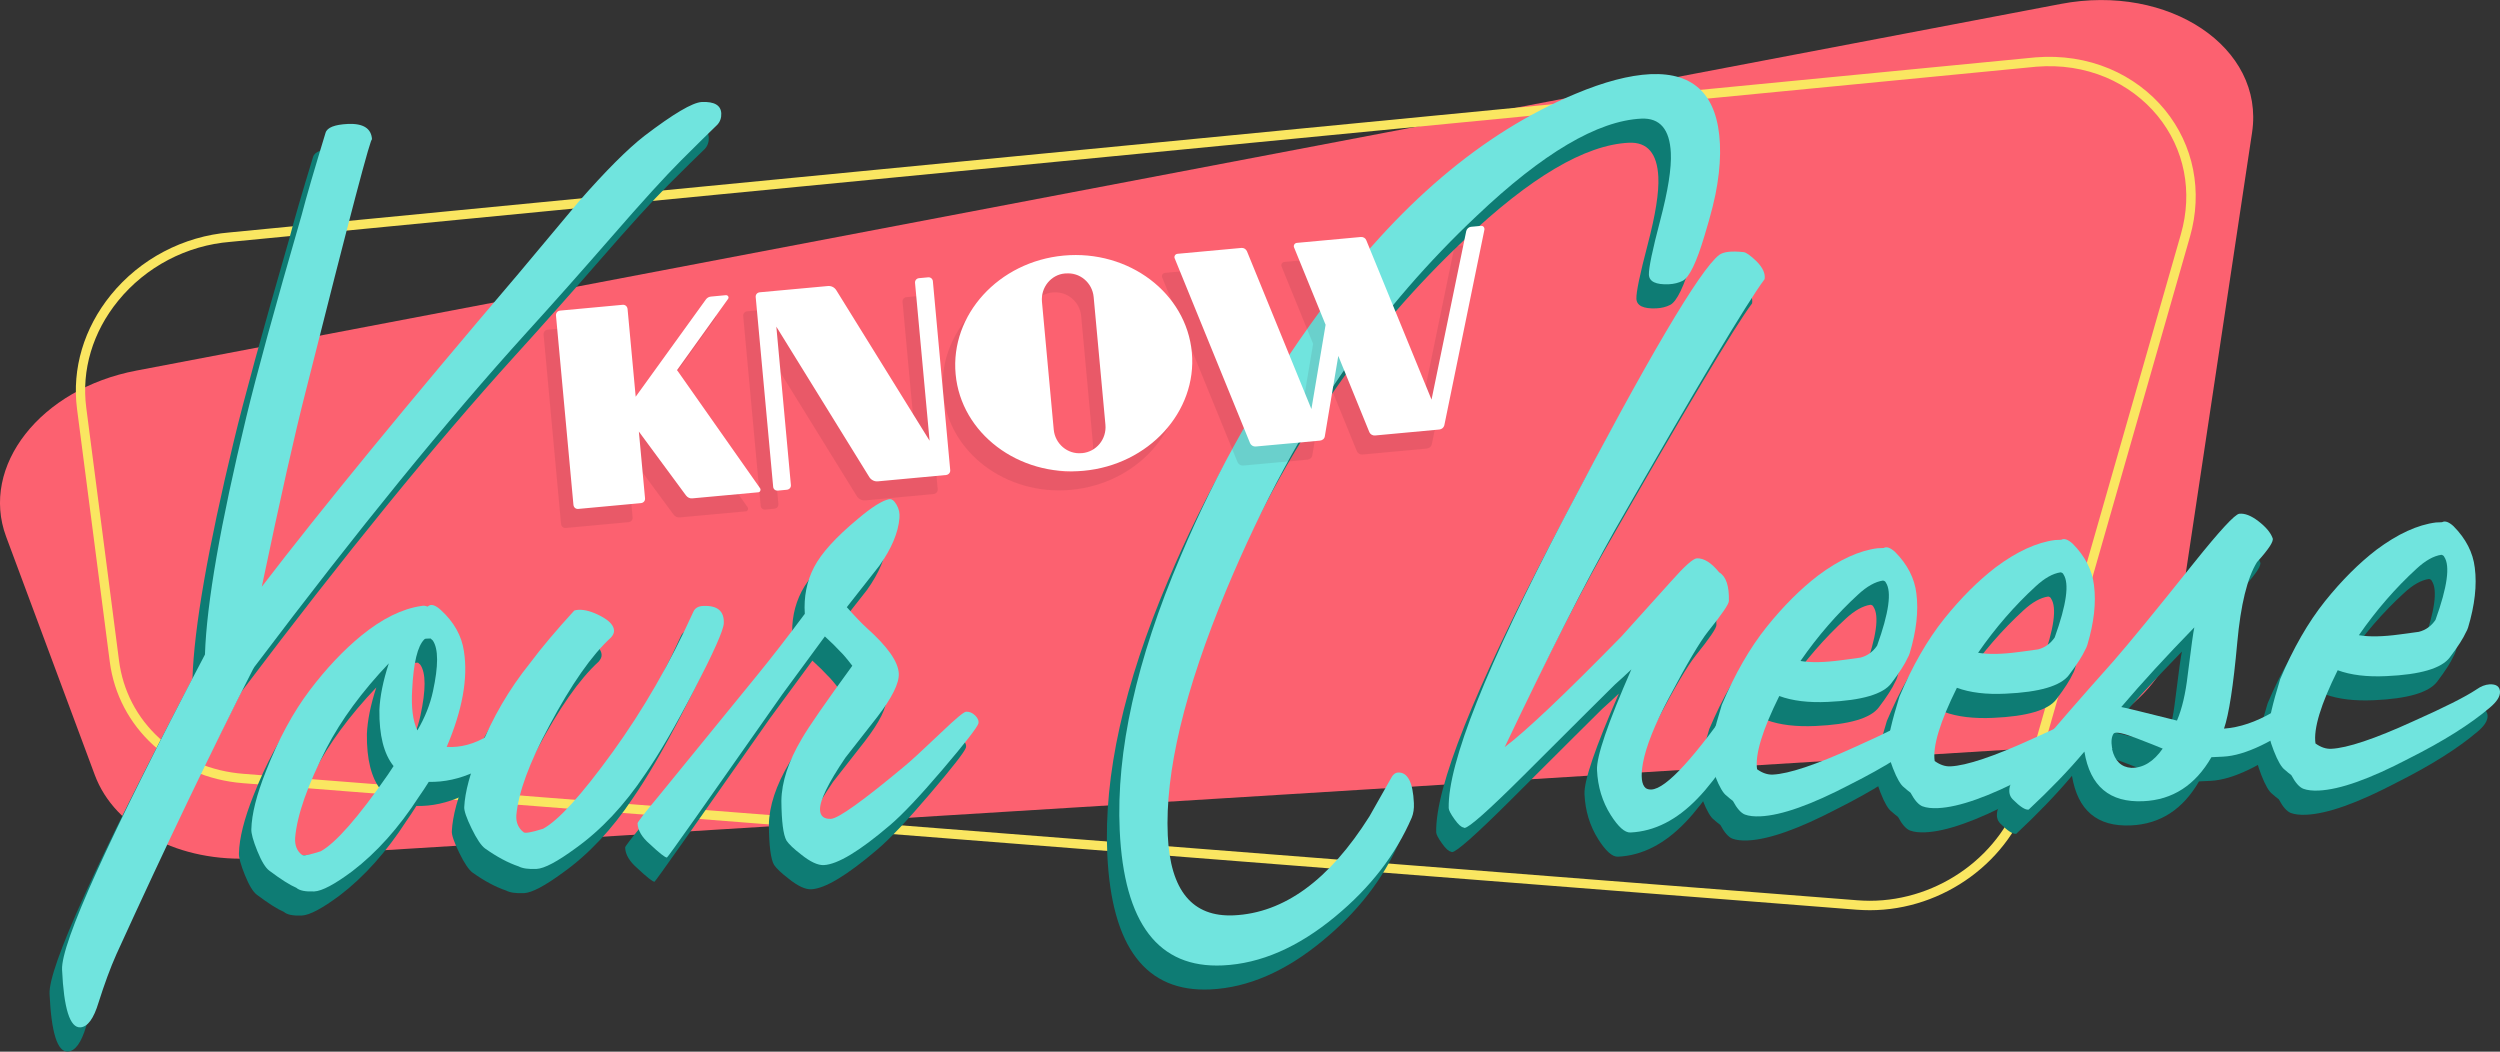 <svg width="397" height="167" viewBox="0 0 397 167" fill="none" xmlns="http://www.w3.org/2000/svg">
<rect x="0" y="0" width="397" height="167" fill="#333333" stroke="none"/>
<g clip-path="url(#clip0)">
<path d="M327.251 0.624L21.668 58.847C6.417 61.74 -3.202 74.022 0.978 85.237L15.058 123.078C18.23 131.608 28.59 137.022 40.343 136.295L320.018 118.984C333.209 118.168 344.266 109.906 345.792 99.744L357.635 21.006C359.635 7.552 344.429 -2.654 327.251 0.624Z" fill="#FC6170"/>
<path d="M296.942 144.541C296.26 144.541 295.593 144.512 294.912 144.467L38.565 124.367C27.464 123.492 18.778 115.556 17.43 105.068L12.227 64.898C11.412 58.535 13.324 52.111 17.608 46.831C22.247 41.12 29.123 37.5 36.49 36.907L323.25 9.108C327.4 8.782 331.357 9.39 335.003 10.918C338.441 12.371 341.48 14.626 343.792 17.459C348.372 23.067 349.824 30.41 347.764 37.604L322.553 125.658C319.396 136.709 308.606 144.541 296.942 144.541ZM323.383 10.591L36.608 38.405C29.642 38.954 23.136 42.38 18.749 47.78C14.717 52.734 12.924 58.757 13.695 64.72L18.897 104.876C19.519 109.697 21.743 113.969 25.329 117.247C28.931 120.54 33.54 122.483 38.668 122.884L295.015 142.969C295.653 143.014 296.29 143.043 296.927 143.043C307.939 143.043 318.122 135.671 321.116 125.243L346.326 37.189C348.253 30.469 346.904 23.63 342.621 18.394C340.457 15.754 337.626 13.647 334.41 12.283C331.001 10.858 327.281 10.28 323.383 10.591Z" fill="#FAE661"/>
<path d="M112.552 21.85C112.582 22.562 112.374 23.156 111.93 23.645C110.64 24.891 108.713 26.775 106.179 29.312C103.644 31.848 99.969 35.883 95.167 41.416C90.35 46.949 85.844 52.023 81.65 56.636C69.037 70.55 54.72 88.143 38.668 109.415C38.505 109.593 38.342 109.845 38.179 110.142C31.643 122.958 24.41 138.029 16.496 155.385C15.533 157.551 14.599 160.102 13.665 163.039C12.894 165.606 11.931 166.926 10.76 166.985C9.115 167.059 8.152 164.004 7.87 157.833C7.677 153.65 15.236 136.976 30.561 107.783C30.828 99.624 33.022 87.06 37.127 70.061C38.698 63.504 41.633 52.809 45.916 37.99C46.672 35.067 47.947 30.721 49.71 24.936C49.962 24.09 51.148 23.631 53.223 23.527C55.728 23.408 57.017 24.253 57.091 26.034C57.047 24.98 53.549 38.242 46.598 65.848C44.834 72.701 42.507 83.085 39.587 97.014C49.206 84.464 62.782 67.91 80.331 47.32C83.517 43.508 86.719 39.681 89.965 35.809C94.218 30.958 97.686 27.487 100.354 25.41C104.964 21.895 108.002 20.1 109.469 20.026C111.47 19.952 112.493 20.545 112.552 21.85Z" fill="#0E7C74"/>
<path d="M80.82 121.193C75.914 125.851 71.008 128.106 66.117 127.987C65.628 128.773 65.095 129.574 64.546 130.36C61.36 135.285 57.832 139.231 53.964 142.183C51.178 144.26 49.162 145.328 47.932 145.387C46.524 145.446 45.575 145.254 45.086 144.809C44.063 144.378 42.641 143.473 40.803 142.094C40.195 141.649 39.558 140.611 38.891 138.964C38.224 137.317 37.913 136.16 37.942 135.522C38.002 133.105 38.772 130.034 40.254 126.311C42.255 121.208 44.582 116.921 47.22 113.435C49.858 109.949 52.6 107.056 55.431 104.742C58.721 102.057 61.893 100.5 64.932 100.055C65.287 99.98 65.613 100.01 65.91 100.158C65.969 100.114 66.058 100.055 66.162 99.995C66.621 99.743 67.244 99.98 68.044 100.707C70.134 102.621 71.349 104.801 71.705 107.264C72.372 111.536 71.453 116.594 68.963 122.439C71.201 122.572 73.409 121.964 75.588 120.629C76.892 119.68 78.182 118.716 79.427 117.707C80.346 117.143 81.072 116.832 81.591 116.817C82.243 116.787 82.569 117.128 82.613 117.826C82.643 118.834 82.05 119.962 80.82 121.193ZM60.515 125.48C58.959 123.552 58.218 120.57 58.262 116.565C58.351 114.443 58.84 111.966 59.759 109.163C55.49 113.657 52.185 118.152 49.873 122.617C46.85 128.536 45.175 133.297 44.879 136.902C44.819 138.089 45.175 138.979 45.975 139.587C46.272 139.75 47.265 139.557 48.954 139.008C51.37 137.659 54.913 133.609 59.611 126.845L60.515 125.48ZM66.755 105.573L66.666 105.484C66.547 105.38 66.443 105.291 66.384 105.232C66.266 105.232 66.147 105.246 66.028 105.246C65.91 105.246 65.791 105.261 65.673 105.261C65.554 105.261 65.465 105.306 65.406 105.365C64.324 106.418 63.672 109.103 63.464 113.405C63.301 116.179 63.568 118.33 64.294 119.828C65.51 117.766 66.325 115.704 66.769 113.613C67.644 109.563 67.644 106.878 66.755 105.573Z" fill="#0E7C74"/>
<path d="M112.967 102.829C112.908 103.956 111.351 107.427 108.328 113.272C105.304 119.116 102.681 123.611 100.473 126.785C97.168 131.725 93.492 135.641 89.446 138.534C86.541 140.67 84.466 141.768 83.236 141.827C81.946 141.886 80.998 141.753 80.39 141.427C78.715 140.863 76.937 139.913 75.054 138.578C74.447 138.133 73.735 137.08 72.92 135.404C72.105 133.728 71.72 132.6 71.749 132.007C71.868 129.589 72.698 126.518 74.239 122.78C76.24 117.796 78.893 113.257 82.183 109.163C84.021 106.715 86.363 103.926 89.223 100.796C89.401 100.737 89.624 100.693 89.92 100.678C90.913 100.633 92.099 100.974 93.448 101.687C94.811 102.413 95.508 103.17 95.537 103.986C95.552 104.342 95.389 104.698 95.063 105.069C92.01 107.857 88.749 112.515 85.281 119.042C82.08 124.961 80.331 129.737 80.019 133.342C79.96 134.469 80.346 135.359 81.205 136.027C81.502 136.19 82.524 135.997 84.273 135.448C86.748 134.099 90.409 130.049 95.285 123.314C100.161 116.58 104.445 109.148 108.12 101.019C108.387 100.411 108.906 100.099 109.662 100.07C111.944 99.951 113.041 100.871 112.967 102.829Z" fill="#0E7C74"/>
<path d="M153.384 118.731C153.177 119.383 151.28 121.831 147.678 126.059C144.077 130.286 141.29 133.238 139.304 134.914C134.487 139.023 131.004 141.115 128.826 141.219C127.892 141.263 126.677 140.7 125.224 139.528C124.068 138.638 123.297 137.911 122.912 137.332C122.393 136.413 122.127 134.306 122.097 131.013C122.141 128.002 123.223 124.723 125.343 121.148C126.38 119.339 129.048 115.467 133.361 109.563C132.487 108.421 131.834 107.664 131.405 107.264C130.841 106.641 130.041 105.855 129.004 104.905C125.521 109.667 123.268 112.708 122.275 114.058C110.166 131.354 104.059 140.002 103.941 140.017C103.644 140.032 102.74 139.305 101.184 137.851C99.954 136.783 99.317 135.701 99.272 134.588C99.257 134.41 100.369 132.971 102.607 130.286C106.283 125.762 111.44 119.428 118.08 111.299C120.481 108.362 123.06 105.039 125.832 101.316C125.654 98.616 126.143 96.153 127.299 93.913C128.455 91.688 130.767 89.137 134.235 86.274C136.444 84.405 138.104 83.352 139.215 83.129C139.63 83.055 140.016 83.337 140.401 84.004C140.786 84.657 140.935 85.369 140.861 86.141C140.668 88.44 139.616 90.962 137.674 93.691C135.955 95.886 134.221 98.082 132.501 100.277C133.806 101.746 134.858 102.843 135.658 103.57C138.978 106.537 140.683 108.955 140.757 110.824C140.831 112.352 139.69 114.636 137.363 117.677C135.688 119.813 133.998 121.979 132.279 124.175C129.522 128.239 128.188 131.013 128.248 132.467C128.292 133.461 128.87 133.935 129.982 133.891C131.153 133.831 135.065 131.043 141.69 125.51C142.535 124.827 144.492 123.032 147.53 120.14C149.783 117.989 151.087 116.891 151.443 116.876C151.976 116.847 152.451 117.054 152.88 117.47C153.325 117.885 153.488 118.315 153.384 118.731Z" fill="#0E7C74"/>
<path d="M271.139 26.686C271.227 28.63 271.094 30.751 270.724 33.065C270.412 35.142 269.731 37.856 268.708 41.194C267.433 45.496 266.262 47.899 265.225 48.418C264.588 48.744 263.861 48.922 263.031 48.967C260.971 49.056 259.904 48.551 259.86 47.439C259.815 46.445 260.408 43.567 261.653 38.835C262.898 34.103 263.461 30.528 263.343 28.11C263.165 24.357 261.609 22.533 258.674 22.666C251.738 22.993 243.008 28.14 232.515 38.108C224.837 45.362 218.034 53.224 212.121 61.679C204.932 71.915 198.5 83.826 192.809 97.414C186.124 113.465 183.012 126.489 183.471 136.487C183.871 145.254 187.369 149.481 193.95 149.185C201.938 148.814 209.127 143.577 215.5 133.461C216.211 132.185 217.323 130.212 218.849 127.542C219.175 126.874 219.561 126.533 220.035 126.503C221.562 126.429 222.406 128.046 222.555 131.354C222.599 132.244 222.481 133.016 222.214 133.668C219.665 139.572 215.604 144.809 210.046 149.377C204.147 154.258 198.204 156.839 192.201 157.121C181.974 157.595 176.52 150.445 175.838 135.671C175.26 123.136 178.477 108.643 185.502 92.163C191.238 78.516 198.619 65.536 207.659 53.209C219.902 36.373 233.419 24.877 248.225 18.706C252.79 16.792 256.747 15.754 260.097 15.591C267.107 15.309 270.783 18.987 271.139 26.686Z" fill="#0E7C74"/>
<path d="M278.238 48.166C275.407 51.948 267.478 65.24 254.45 88.024C249.826 96.242 243.986 107.739 236.961 122.483C240.37 119.902 246.55 114.058 255.502 104.905C256.91 103.363 259.534 100.44 263.402 96.138C265.521 93.735 266.885 92.534 267.478 92.504C268.589 92.46 269.775 93.201 271.02 94.729C272.117 95.382 272.621 96.895 272.562 99.269C272.576 99.743 271.48 101.36 269.256 104.119C267.982 105.721 265.892 109.237 263.031 114.666C260.749 118.968 259.385 122.424 258.911 125.035C258.541 127.112 258.689 128.447 259.356 128.996C259.593 129.159 259.904 129.233 260.245 129.218C262.602 129.114 267.196 124.086 274.044 114.147C275.2 112.441 276.222 111.566 277.097 111.521C278.149 111.477 278.712 112.129 278.772 113.479C278.786 113.717 278.727 113.924 278.623 114.102C274.385 121.905 270.724 127.394 267.626 130.598C264.306 134.054 260.749 135.864 256.925 136.042C256.036 136.086 254.998 135.152 253.798 133.268C252.464 131.146 251.738 128.773 251.619 126.118C251.515 123.997 253.338 118.671 257.073 110.142C256.169 111.002 255.295 111.818 254.45 112.56C253.427 113.553 248.566 118.404 239.836 127.112C234.367 132.556 231.284 135.285 230.588 135.315C230.529 135.315 230.469 135.285 230.41 135.241C230.054 135.196 229.58 134.766 228.987 133.935C228.394 133.105 228.083 132.526 228.068 132.17C227.92 125.05 234.041 109.667 246.432 86.007C259.741 60.596 267.937 46.712 271.02 44.324C271.702 43.819 272.991 43.671 274.888 43.879C275.303 43.923 276 44.413 276.993 45.377C277.942 46.356 278.371 47.276 278.238 48.166Z" fill="#0E7C74"/>
<path d="M304.694 120.318C301.626 122.929 297.342 125.628 291.814 128.402C285.663 131.621 280.906 133.312 277.556 133.461C276.563 133.505 275.748 133.416 275.111 133.179C274.488 132.942 273.851 132.23 273.199 131.013C272.888 130.791 272.561 130.509 272.191 130.182C271.643 129.797 271.05 128.773 270.412 127.142C269.775 125.495 269.508 124.353 269.597 123.7C269.597 122.41 270.205 119.754 271.435 115.764C273.51 110.854 275.881 106.73 278.549 103.392C281.217 100.07 283.959 97.34 286.745 95.204C290.11 92.697 293.252 91.258 296.172 90.888C296.468 90.873 296.735 90.858 296.972 90.858C297.031 90.858 297.09 90.858 297.15 90.843C297.609 90.591 298.202 90.799 298.943 91.466C300.914 93.454 302.056 95.664 302.337 98.082C302.693 100.856 302.337 104.015 301.27 107.576C301.166 107.872 301.063 108.124 300.944 108.302C300.514 109.267 299.654 110.617 298.35 112.337C297.046 114.058 293.696 115.052 288.287 115.289C285.234 115.423 282.655 115.126 280.565 114.355C277.867 119.784 276.697 123.67 277.037 125.984C277.882 126.593 278.727 126.875 279.557 126.83C282.077 126.711 286.404 125.272 292.511 122.484C297.476 120.273 300.84 118.582 302.619 117.396C303.301 116.906 303.997 116.639 304.708 116.595C305.761 116.55 306.309 116.936 306.354 117.752C306.383 118.538 305.835 119.383 304.694 120.318ZM297.505 96.361C297.431 96.183 297.283 96.079 297.046 96.035C295.816 96.213 294.497 96.954 293.089 98.26C289.754 101.316 286.701 104.831 283.944 108.807C285.604 109.089 287.753 109.044 290.391 108.688C292.377 108.421 293.4 108.288 293.459 108.273C294.571 107.991 295.445 107.353 296.112 106.374C297.98 101.138 298.454 97.785 297.505 96.361Z" fill="#0E7C74"/>
<path d="M332.898 119.027C329.83 121.638 325.547 124.338 320.019 127.112C313.868 130.331 309.11 132.022 305.761 132.17C304.768 132.214 303.953 132.125 303.315 131.888C302.693 131.651 302.055 130.939 301.403 129.722C301.092 129.5 300.766 129.218 300.396 128.892C299.847 128.506 299.254 127.482 298.617 125.851C297.98 124.204 297.713 123.062 297.802 122.409C297.802 121.119 298.409 118.463 299.64 114.473C301.715 109.563 304.086 105.439 306.754 102.102C309.422 98.779 312.163 96.049 314.95 93.913C318.314 91.406 321.456 89.968 324.376 89.597C324.673 89.582 324.939 89.567 325.176 89.567C325.236 89.567 325.295 89.567 325.354 89.552C325.814 89.3 326.407 89.508 327.148 90.175C329.119 92.163 330.26 94.373 330.542 96.791C330.897 99.565 330.542 102.725 329.475 106.285C329.371 106.582 329.267 106.834 329.149 107.012C328.719 107.976 327.859 109.326 326.555 111.047C325.251 112.767 321.901 113.761 316.491 113.998C313.438 114.132 310.859 113.835 308.769 113.064C306.072 118.493 304.901 122.38 305.242 124.694C306.087 125.302 306.932 125.584 307.762 125.539C310.281 125.421 314.609 123.982 320.715 121.193C325.68 118.983 329.045 117.292 330.823 116.105C331.505 115.615 332.202 115.348 332.913 115.304C333.965 115.259 334.514 115.645 334.558 116.461C334.588 117.247 334.04 118.093 332.898 119.027ZM325.71 95.056C325.636 94.878 325.488 94.774 325.251 94.729C324.02 94.907 322.701 95.649 321.293 96.954C317.959 100.01 314.905 103.526 312.149 107.501C313.809 107.783 315.958 107.739 318.596 107.383C320.582 107.116 321.605 106.982 321.664 106.967C322.775 106.685 323.65 106.047 324.317 105.068C326.184 99.832 326.659 96.495 325.71 95.056Z" fill="#0E7C74"/>
<path d="M366.587 114.043C367.106 115.022 366.513 116.149 364.794 117.41C359.102 121.638 354.523 123.833 351.054 123.997C350.402 124.026 349.795 124.056 349.202 124.086C346.638 128.536 343.036 130.865 338.397 131.072C333.047 131.324 329.934 128.699 329.03 123.196C326.511 126.192 323.561 129.248 320.182 132.407C319.663 132.496 318.804 131.948 317.633 130.761C317.144 130.256 316.995 129.589 317.188 128.743C317.425 127.497 322.924 120.852 333.669 108.807C336.129 105.988 340.368 100.811 346.386 93.275C350.506 88.128 352.922 85.517 353.618 85.428C354.493 85.325 355.516 85.725 356.672 86.615C357.828 87.505 358.584 88.395 358.91 89.27C359.162 89.73 358.346 91.021 356.434 93.112C354.893 95.605 353.856 99.862 353.307 105.87C352.685 112.767 351.973 117.321 351.203 119.546C353.663 119.368 356.242 118.508 358.939 116.936C360.421 115.971 361.918 114.992 363.4 114.013C365.016 113.168 366.068 113.183 366.587 114.043ZM341.45 122.721C340.605 122.365 339.257 121.831 337.404 121.119C335.181 120.244 333.936 119.991 333.654 120.347C333.328 120.822 333.239 121.564 333.402 122.587C333.447 122.647 333.462 122.721 333.417 122.839C333.862 124.694 334.87 125.673 336.47 125.777C338.353 125.791 340.013 124.783 341.45 122.721ZM346.489 103.466C342.043 108.035 338.175 112.248 334.884 116.12C335.24 116.164 338.19 116.876 343.733 118.271C344.533 116.402 345.096 113.998 345.437 111.032C345.986 106.582 346.341 104.06 346.489 103.466Z" fill="#0E7C74"/>
<path d="M393.369 116.239C390.301 118.849 386.018 121.549 380.489 124.323C374.338 127.542 369.581 129.233 366.231 129.381C365.238 129.426 364.423 129.337 363.786 129.1C363.163 128.862 362.526 128.15 361.874 126.934C361.563 126.711 361.236 126.429 360.866 126.103C360.318 125.717 359.725 124.694 359.087 123.047C358.45 121.401 358.183 120.259 358.272 119.606C358.272 118.315 358.88 115.66 360.11 111.67C362.185 106.76 364.556 102.636 367.224 99.298C369.892 95.975 372.634 93.246 375.42 91.11C378.785 88.603 381.927 87.164 384.847 86.793C385.143 86.778 385.41 86.764 385.647 86.764C385.706 86.764 385.766 86.764 385.825 86.749C386.284 86.497 386.877 86.704 387.618 87.372C389.589 89.359 390.731 91.57 391.012 93.988C391.368 96.762 391.012 99.921 389.945 103.481C389.841 103.778 389.738 104.03 389.619 104.208C389.189 105.172 388.33 106.522 387.025 108.243C385.721 109.964 382.372 110.958 376.962 111.195C373.909 111.329 371.33 111.032 369.24 110.26C366.542 115.69 365.372 119.576 365.712 121.89C366.557 122.498 367.402 122.78 368.232 122.736C370.752 122.617 375.079 121.178 381.186 118.389C386.151 116.179 389.515 114.488 391.294 113.301C391.976 112.812 392.672 112.545 393.384 112.5C394.436 112.456 394.984 112.842 395.029 113.657C395.058 114.458 394.51 115.304 393.369 116.239ZM386.181 92.267C386.106 92.089 385.958 91.985 385.721 91.941C384.491 92.119 383.172 92.86 381.764 94.166C378.429 97.222 375.376 100.737 372.619 104.713C374.279 104.994 376.428 104.95 379.066 104.594C381.052 104.327 382.075 104.193 382.134 104.179C383.246 103.897 384.12 103.259 384.787 102.28C386.655 97.043 387.114 93.706 386.181 92.267Z" fill="#0E7C74"/>
<path d="M114.538 18.008C114.568 18.721 114.36 19.314 113.916 19.803C112.626 21.049 110.699 22.933 108.165 25.47C105.631 28.006 101.955 32.041 97.153 37.574C92.336 43.107 87.83 48.181 83.636 52.794C71.023 66.708 56.706 84.301 40.654 105.573C40.492 105.751 40.328 106.003 40.165 106.3C33.629 119.116 26.397 134.188 18.482 151.543C17.519 153.709 16.585 156.26 15.651 159.197C14.88 161.764 13.917 163.084 12.746 163.143C11.101 163.217 10.138 160.162 9.856 153.991C9.663 149.808 17.222 133.134 32.547 103.941C32.814 95.783 35.008 83.218 39.113 66.219C40.684 59.662 43.619 48.967 47.902 34.148C48.658 31.225 49.933 26.879 51.696 21.094C51.948 20.248 53.134 19.788 55.209 19.685C57.714 19.566 59.003 20.412 59.077 22.192C59.033 21.138 55.535 34.4 48.584 62.006C46.82 68.859 44.493 79.243 41.573 93.172C51.178 80.637 64.769 64.068 82.302 43.493C85.489 39.681 88.69 35.854 91.936 31.982C96.189 27.131 99.658 23.66 102.325 21.583C106.935 18.068 109.973 16.273 111.44 16.199C113.441 16.11 114.479 16.718 114.538 18.008Z" fill="#70E4DE"/>
<path d="M82.791 117.366C77.885 122.024 72.98 124.278 68.088 124.16C67.599 124.946 67.066 125.747 66.517 126.533C63.331 131.458 59.803 135.404 55.935 138.356C53.149 140.433 51.133 141.501 49.903 141.56C48.495 141.619 47.546 141.426 47.057 140.981C46.035 140.551 44.612 139.646 42.774 138.267C42.166 137.822 41.529 136.783 40.862 135.137C40.195 133.49 39.884 132.333 39.913 131.695C39.973 129.277 40.743 126.207 42.225 122.484C44.226 117.381 46.553 113.094 49.191 109.608C51.83 106.122 54.572 103.229 57.402 100.915C60.693 98.23 63.864 96.673 66.903 96.228C67.258 96.153 67.585 96.183 67.881 96.331C67.94 96.287 68.029 96.228 68.133 96.168C68.592 95.916 69.215 96.153 70.015 96.88C72.105 98.794 73.32 100.974 73.676 103.437C74.343 107.709 73.424 112.767 70.934 118.612C73.172 118.745 75.38 118.137 77.559 116.802C78.864 115.853 80.153 114.889 81.398 113.88C82.317 113.316 83.043 113.005 83.562 112.99C84.214 112.96 84.54 113.301 84.584 113.999C84.629 115.007 84.036 116.12 82.791 117.366ZM62.501 121.653C60.945 119.724 60.204 116.743 60.248 112.738C60.337 110.616 60.826 108.139 61.745 105.336C57.477 109.83 54.171 114.325 51.859 118.79C48.836 124.709 47.161 129.47 46.865 133.075C46.805 134.262 47.161 135.152 47.961 135.76C48.258 135.923 49.251 135.73 50.94 135.181C53.356 133.832 56.898 129.782 61.597 123.018L62.501 121.653ZM68.741 101.731L68.652 101.642C68.533 101.538 68.429 101.449 68.37 101.39C68.251 101.39 68.133 101.405 68.014 101.405C67.896 101.405 67.777 101.419 67.659 101.419C67.54 101.419 67.451 101.464 67.392 101.523C66.31 102.576 65.658 105.261 65.45 109.563C65.287 112.337 65.554 114.488 66.28 115.986C67.496 113.924 68.311 111.848 68.755 109.771C69.63 105.736 69.63 103.051 68.741 101.731Z" fill="#70E4DE"/>
<path d="M114.938 98.987C114.879 100.114 113.323 103.585 110.299 109.43C107.276 115.274 104.652 119.769 102.444 122.943C99.139 127.883 95.463 131.799 91.417 134.692C88.512 136.828 86.437 137.926 85.207 137.985C83.918 138.044 82.969 137.911 82.361 137.584C80.686 137.021 78.908 136.071 77.026 134.736C76.418 134.291 75.707 133.238 74.891 131.562C74.076 129.886 73.691 128.758 73.721 128.165C73.839 125.747 74.669 122.676 76.21 118.938C78.211 113.954 80.864 109.415 84.155 105.321C85.978 102.873 88.334 100.084 91.195 96.954C91.373 96.895 91.595 96.851 91.891 96.836C92.884 96.791 94.07 97.132 95.419 97.844C96.782 98.571 97.479 99.328 97.509 100.144C97.523 100.5 97.36 100.856 97.034 101.227C93.981 104.015 90.721 108.673 87.252 115.2C84.051 121.119 82.302 125.895 81.991 129.5C81.931 130.627 82.317 131.517 83.177 132.185C83.473 132.348 84.496 132.155 86.245 131.606C88.72 130.256 92.38 126.207 97.257 119.472C102.133 112.738 106.416 105.306 110.092 97.177C110.359 96.569 110.877 96.257 111.633 96.228C113.93 96.109 115.027 97.043 114.938 98.987Z" fill="#70E4DE"/>
<path d="M155.37 114.889C155.163 115.541 153.266 117.989 149.664 122.217C146.063 126.444 143.276 129.396 141.29 131.072C136.473 135.181 132.99 137.273 130.812 137.377C129.878 137.421 128.663 136.858 127.21 135.686C126.054 134.796 125.283 134.069 124.898 133.49C124.379 132.571 124.113 130.464 124.083 127.171C124.127 124.16 125.209 120.881 127.329 117.307C128.366 115.497 131.034 111.64 135.347 105.721C134.473 104.579 133.82 103.823 133.391 103.422C132.827 102.799 132.027 102.013 130.99 101.063C127.507 105.825 125.254 108.881 124.261 110.216C112.137 127.527 106.031 136.175 105.912 136.175C105.616 136.19 104.712 135.463 103.155 134.009C101.925 132.941 101.288 131.859 101.243 130.746C101.229 130.568 102.34 129.129 104.578 126.444C108.254 121.92 113.412 115.586 120.052 107.457C122.453 104.52 125.031 101.197 127.803 97.474C127.625 94.774 128.114 92.311 129.27 90.072C130.426 87.846 132.738 85.295 136.207 82.417C138.415 80.548 140.075 79.495 141.187 79.272C141.602 79.198 141.987 79.48 142.372 80.148C142.758 80.8 142.906 81.527 142.832 82.284C142.639 84.583 141.587 87.105 139.645 89.834C137.926 92.03 136.192 94.225 134.473 96.42C135.777 97.889 136.829 98.987 137.629 99.713C140.949 102.68 142.654 105.098 142.728 106.967C142.802 108.495 141.661 110.78 139.334 113.821C137.659 115.957 135.969 118.122 134.25 120.318C131.493 124.382 130.16 127.156 130.219 128.61C130.263 129.604 130.841 130.078 131.953 130.034C133.124 129.975 137.037 127.186 143.662 121.653C144.506 120.97 146.463 119.176 149.501 116.283C151.754 114.132 153.058 113.034 153.414 113.02C153.948 112.99 154.422 113.198 154.852 113.613C155.296 114.058 155.459 114.473 155.37 114.889Z" fill="#70E4DE"/>
<path d="M273.125 22.859C273.214 24.802 273.08 26.924 272.71 29.238C272.398 31.314 271.717 34.029 270.694 37.367C269.419 41.669 268.249 44.072 267.211 44.591C266.574 44.917 265.847 45.095 265.017 45.14C262.957 45.229 261.89 44.724 261.846 43.612C261.801 42.618 262.394 39.74 263.639 35.008C264.884 30.276 265.447 26.701 265.329 24.283C265.151 20.53 263.595 18.706 260.66 18.839C253.724 19.166 244.994 24.313 234.501 34.281C226.808 41.535 220.006 49.397 214.092 57.852C206.904 68.088 200.471 79.999 194.78 93.587C188.096 109.637 184.983 122.662 185.443 132.66C185.843 141.426 189.341 145.654 195.921 145.357C203.91 144.987 211.098 139.75 217.471 129.634C218.183 128.358 219.294 126.385 220.821 123.715C221.147 123.047 221.532 122.706 222.006 122.676C223.533 122.602 224.378 124.219 224.526 127.527C224.571 128.417 224.452 129.188 224.185 129.841C221.636 135.745 217.575 140.981 212.017 145.565C206.118 150.445 200.175 153.027 194.172 153.308C183.946 153.783 178.491 146.633 177.81 131.859C177.232 119.324 180.448 104.831 187.473 88.351C193.209 74.704 200.59 61.724 209.631 49.397C221.873 32.56 235.39 21.064 250.196 14.893C254.761 12.98 258.718 11.941 262.068 11.778C269.093 11.467 272.769 15.16 273.125 22.859Z" fill="#70E4DE"/>
<path d="M280.224 44.324C277.393 48.106 269.464 61.398 256.436 84.182C251.812 92.4 245.972 103.897 238.947 118.642C242.356 116.06 248.536 110.216 257.488 101.063C258.896 99.521 261.52 96.598 265.388 92.297C267.522 89.894 268.871 88.692 269.464 88.662C270.576 88.618 271.761 89.359 273.006 90.887C274.103 91.54 274.607 93.053 274.548 95.427C274.562 95.901 273.466 97.518 271.242 100.277C269.968 101.879 267.878 105.395 265.018 110.824C262.735 115.126 261.372 118.582 260.897 121.193C260.527 123.27 260.675 124.605 261.342 125.154C261.579 125.317 261.89 125.391 262.231 125.376C264.588 125.272 269.182 120.244 276.03 110.305C277.186 108.599 278.208 107.724 279.083 107.679C280.135 107.635 280.698 108.288 280.758 109.637C280.772 109.875 280.713 110.082 280.609 110.26C276.371 118.063 272.71 123.552 269.612 126.756C266.292 130.212 262.735 132.022 258.911 132.2C258.022 132.244 256.984 131.31 255.784 129.426C254.45 127.305 253.724 124.931 253.605 122.276C253.501 120.155 255.325 114.829 259.059 106.3C258.155 107.16 257.281 107.976 256.436 108.718C255.413 109.712 250.552 114.562 241.822 123.27C236.353 128.714 233.271 131.443 232.574 131.473C232.515 131.473 232.455 131.443 232.396 131.399C232.04 131.354 231.566 130.924 230.973 130.093C230.38 129.263 230.069 128.684 230.054 128.328C229.906 121.208 236.027 105.825 248.418 82.165C261.727 56.769 269.923 42.87 273.006 40.482C273.688 39.977 274.977 39.829 276.875 40.037C277.289 40.081 277.986 40.571 278.979 41.535C279.928 42.514 280.357 43.434 280.224 44.324Z" fill="#70E4DE"/>
<path d="M306.68 116.491C303.612 119.101 299.329 121.801 293.8 124.575C287.649 127.794 282.892 129.485 279.542 129.633C278.549 129.678 277.734 129.589 277.097 129.352C276.474 129.114 275.837 128.402 275.185 127.186C274.874 126.963 274.548 126.682 274.177 126.355C273.629 125.969 273.036 124.946 272.398 123.314C271.761 121.668 271.494 120.525 271.583 119.873C271.583 118.582 272.191 115.927 273.421 111.937C275.496 107.027 277.867 102.903 280.535 99.565C283.203 96.242 285.945 93.513 288.731 91.377C292.096 88.87 295.238 87.431 298.158 87.06C298.454 87.045 298.721 87.031 298.958 87.031C299.017 87.031 299.077 87.031 299.136 87.016C299.595 86.763 300.188 86.971 300.929 87.639C302.9 89.626 304.042 91.837 304.323 94.255C304.679 97.029 304.323 100.188 303.256 103.748C303.152 104.045 303.049 104.297 302.93 104.475C302.5 105.439 301.641 106.789 300.336 108.51C299.032 110.231 295.682 111.225 290.273 111.462C287.22 111.61 284.641 111.299 282.551 110.527C279.854 115.957 278.683 119.843 279.024 122.157C279.868 122.765 280.713 123.047 281.543 123.003C284.063 122.884 288.39 121.445 294.497 118.656C299.462 116.446 302.826 114.755 304.605 113.568C305.287 113.079 305.983 112.812 306.68 112.767C307.732 112.723 308.28 113.109 308.325 113.924C308.369 114.711 307.806 115.556 306.68 116.491ZM299.477 92.519C299.403 92.341 299.254 92.237 299.017 92.193C297.787 92.371 296.468 93.112 295.06 94.418C291.725 97.474 288.672 100.989 285.915 104.965C287.575 105.247 289.724 105.202 292.363 104.846C294.349 104.579 295.371 104.446 295.431 104.431C296.542 104.149 297.417 103.511 298.084 102.532C299.966 97.296 300.425 93.958 299.477 92.519Z" fill="#70E4DE"/>
<path d="M334.884 115.185C331.831 117.796 327.533 120.496 322.005 123.27C315.854 126.489 311.096 128.18 307.747 128.328C306.754 128.373 305.939 128.284 305.301 128.046C304.679 127.809 304.042 127.097 303.389 125.88C303.078 125.658 302.752 125.376 302.382 125.05C301.833 124.664 301.24 123.641 300.603 122.009C299.966 120.362 299.699 119.22 299.788 118.567C299.788 117.277 300.396 114.622 301.626 110.631C303.701 105.721 306.072 101.597 308.74 98.26C311.408 94.937 314.15 92.207 316.936 90.072C320.3 87.564 323.443 86.126 326.362 85.755C326.659 85.74 326.925 85.725 327.163 85.725C327.222 85.725 327.281 85.725 327.34 85.71C327.8 85.458 328.393 85.666 329.134 86.333C331.105 88.321 332.246 90.531 332.528 92.949C332.884 95.723 332.528 98.883 331.461 102.443C331.357 102.74 331.253 102.992 331.135 103.17C330.705 104.134 329.845 105.484 328.541 107.205C327.237 108.925 323.887 109.919 318.477 110.157C315.424 110.305 312.845 109.993 310.756 109.222C308.058 114.651 306.887 118.538 307.228 120.852C308.073 121.46 308.918 121.742 309.748 121.697C312.267 121.579 316.595 120.14 322.701 117.351C327.667 115.141 331.031 113.45 332.809 112.263C333.491 111.773 334.188 111.506 334.884 111.462C335.937 111.417 336.485 111.803 336.53 112.619C336.574 113.405 336.026 114.251 334.884 115.185ZM327.681 91.214C327.607 91.036 327.459 90.932 327.222 90.887C325.992 91.065 324.673 91.807 323.265 93.112C319.93 96.168 316.877 99.684 314.12 103.659C315.78 103.941 317.929 103.897 320.567 103.541C322.553 103.274 323.576 103.14 323.635 103.125C324.732 102.843 325.621 102.206 326.288 101.227C328.17 95.99 328.63 92.653 327.681 91.214Z" fill="#70E4DE"/>
<path d="M368.558 110.201C369.077 111.18 368.484 112.308 366.765 113.568C361.074 117.796 356.494 119.992 353.026 120.155C352.373 120.184 351.766 120.214 351.173 120.244C348.609 124.694 345.007 127.023 340.368 127.23C335.018 127.483 331.905 124.857 331.001 119.354C328.497 122.35 325.532 125.406 322.153 128.566C321.634 128.655 320.775 128.106 319.604 126.919C319.115 126.415 318.967 125.747 319.159 124.902C319.396 123.656 324.895 117.01 335.64 104.965C338.101 102.146 342.34 96.969 348.357 89.434C352.477 84.286 354.893 81.676 355.59 81.587C356.464 81.483 357.487 81.883 358.643 82.773C359.799 83.663 360.555 84.553 360.881 85.429C361.133 85.888 360.318 87.164 358.406 89.271C356.864 91.763 355.827 96.02 355.278 102.028C354.656 108.925 353.945 113.479 353.174 115.705C355.634 115.527 358.213 114.666 360.911 113.094C362.393 112.13 363.89 111.151 365.372 110.172C366.987 109.326 368.054 109.341 368.558 110.201ZM343.436 118.879C342.592 118.523 341.243 117.989 339.39 117.277C337.167 116.402 335.922 116.15 335.64 116.506C335.314 116.98 335.225 117.722 335.388 118.746C335.433 118.805 335.448 118.879 335.403 118.998C335.848 120.852 336.856 121.831 338.456 121.935C340.339 121.964 341.999 120.941 343.436 118.879ZM348.461 99.625C344.014 104.193 340.146 108.406 336.856 112.278C337.211 112.322 340.161 113.034 345.704 114.429C346.504 112.56 347.068 110.157 347.408 107.19C347.957 102.755 348.313 100.233 348.461 99.625Z" fill="#70E4DE"/>
<path d="M395.355 112.396C392.287 115.007 388.004 117.707 382.475 120.481C376.325 123.7 371.567 125.391 368.217 125.539C367.224 125.584 366.409 125.495 365.772 125.257C365.149 125.02 364.512 124.308 363.86 123.092C363.549 122.869 363.223 122.587 362.852 122.261C362.304 121.875 361.711 120.852 361.074 119.22C360.436 117.573 360.169 116.431 360.258 115.779C360.258 114.488 360.866 111.833 362.096 107.842C364.171 102.932 366.543 98.809 369.21 95.471C371.878 92.148 374.62 89.419 377.406 87.283C380.771 84.776 383.913 83.337 386.833 82.966C387.129 82.951 387.396 82.936 387.633 82.936C387.692 82.936 387.752 82.936 387.811 82.921C388.27 82.669 388.863 82.877 389.604 83.544C391.575 85.532 392.717 87.743 392.998 90.16C393.354 92.934 392.998 96.094 391.931 99.654C391.827 99.951 391.724 100.203 391.605 100.381C391.175 101.345 390.316 102.695 389.011 104.416C387.707 106.137 384.358 107.13 378.948 107.368C375.895 107.516 373.316 107.205 371.226 106.433C368.529 111.862 367.358 115.749 367.699 118.063C368.543 118.671 369.388 118.953 370.218 118.908C372.738 118.79 377.066 117.351 383.172 114.562C388.137 112.352 391.501 110.661 393.28 109.474C393.962 108.985 394.658 108.718 395.355 108.673C396.407 108.629 396.956 109.014 397 109.83C397.03 110.616 396.481 111.462 395.355 112.396ZM388.152 88.44C388.078 88.262 387.929 88.158 387.692 88.099C386.462 88.276 385.143 89.018 383.735 90.324C380.4 93.379 377.347 96.895 374.59 100.87C376.25 101.152 378.399 101.108 381.038 100.752C383.024 100.485 384.046 100.351 384.106 100.336C385.217 100.055 386.092 99.417 386.759 98.438C388.641 93.216 389.1 89.864 388.152 88.44Z" fill="#70E4DE"/>
<g opacity="0.3">
<path opacity="0.3" d="M118.451 81.201L107.972 82.165C107.557 82.21 107.202 82.031 106.95 81.705L99.48 71.559L100.458 82.135C100.502 82.551 100.236 82.877 99.806 82.921L89.876 83.841C89.461 83.886 89.135 83.619 89.09 83.189L86.319 53.135C86.289 52.749 86.541 52.393 86.971 52.349L96.901 51.429C97.316 51.385 97.642 51.696 97.686 52.082L98.976 66.026L110.121 50.584C110.314 50.317 110.596 50.154 110.922 50.124L113.278 49.901C113.619 49.872 113.856 50.228 113.634 50.51L105.542 61.798L118.732 80.563C118.881 80.815 118.747 81.171 118.451 81.201Z" fill="#2D1014"/>
<path opacity="0.3" d="M146.152 47.661L148.908 77.67C148.953 78.086 148.642 78.412 148.256 78.457L137.392 79.465C136.888 79.51 136.355 79.258 136.058 78.783L121.297 54.9L123.609 80.044C123.638 80.43 123.371 80.741 122.957 80.785L121.563 80.919C121.148 80.964 120.822 80.697 120.793 80.311L118.021 50.213C117.977 49.797 118.243 49.471 118.673 49.427L129.493 48.433C130.041 48.388 130.53 48.641 130.827 49.115L145.633 72.998L143.321 47.928C143.291 47.543 143.558 47.231 143.928 47.187L145.366 47.053C145.751 47.024 146.122 47.276 146.152 47.661Z" fill="#2D1014"/>
<path opacity="0.3" d="M187.28 58.994C188.14 68.399 180.433 76.84 170.073 77.789C159.757 78.738 150.628 71.841 149.768 62.451C148.894 53.016 156.615 44.561 166.931 43.612C177.291 42.662 186.406 49.56 187.28 58.994ZM171.688 50.198C171.481 47.928 169.495 46.237 167.227 46.445C167.227 46.445 167.227 46.445 167.183 46.445C167.183 46.445 167.183 46.445 167.138 46.445C164.9 46.653 163.27 48.67 163.478 50.954L165.345 71.232C165.552 73.502 167.539 75.193 169.762 74.985C169.806 74.985 169.806 74.985 169.806 74.985C169.851 74.985 169.851 74.985 169.851 74.985C172.118 74.778 173.763 72.76 173.556 70.476L171.688 50.198Z" fill="#2D1014"/>
<path opacity="0.3" d="M233.73 39.547L227.372 70.565C227.283 70.921 226.957 71.203 226.586 71.233L216.36 72.182C215.974 72.212 215.618 71.989 215.47 71.663L210.535 59.543L208.401 72.286C208.356 72.671 208.045 72.953 207.615 72.998L197.418 73.932C197.033 73.962 196.677 73.739 196.529 73.413L184.568 44.086C184.405 43.76 184.627 43.36 185.013 43.33L195.165 42.395C195.551 42.366 195.862 42.588 196.025 42.915L206.266 67.984L208.519 54.604L203.524 42.351C203.361 42.025 203.584 41.624 203.969 41.594L214.122 40.66C214.507 40.63 214.863 40.853 214.981 41.179L225.341 66.486L230.855 39.71C230.944 39.354 231.27 39.073 231.596 39.043L233.196 38.895C233.537 38.835 233.834 39.191 233.73 39.547Z" fill="#2D1014"/>
</g>
<path d="M120.437 78.174L109.958 79.139C109.543 79.183 109.188 79.005 108.936 78.679L101.451 68.532L102.429 79.109C102.474 79.524 102.207 79.851 101.777 79.895L91.847 80.815C91.432 80.859 91.106 80.593 91.061 80.162L88.29 50.109C88.26 49.723 88.512 49.367 88.942 49.323L98.872 48.403C99.287 48.358 99.613 48.67 99.657 49.056L100.947 62.999L112.093 47.557C112.285 47.29 112.567 47.127 112.893 47.097L115.249 46.875C115.59 46.845 115.827 47.201 115.605 47.483L107.513 58.772L120.704 77.537C120.867 77.789 120.718 78.145 120.437 78.174Z" fill="white"/>
<path d="M148.138 44.635L150.894 74.644C150.939 75.059 150.628 75.386 150.242 75.43L139.378 76.439C138.874 76.483 138.341 76.231 138.044 75.757L123.282 51.874L125.595 77.032C125.624 77.418 125.357 77.73 124.942 77.774L123.549 77.907C123.134 77.952 122.808 77.685 122.779 77.299L120.007 47.201C119.963 46.786 120.229 46.46 120.659 46.415L131.479 45.421C132.027 45.377 132.516 45.629 132.813 46.104L147.619 69.986L145.307 44.917C145.277 44.531 145.544 44.22 145.914 44.175L147.352 44.042C147.737 43.982 148.093 44.249 148.138 44.635Z" fill="white"/>
<path d="M189.266 55.968C190.126 65.373 182.419 73.813 172.059 74.763C161.743 75.712 152.614 68.814 151.754 59.425C150.879 49.99 158.601 41.535 168.917 40.585C179.262 39.636 188.392 46.534 189.266 55.968ZM173.674 47.172C173.467 44.902 171.481 43.211 169.213 43.419C169.213 43.419 169.213 43.419 169.169 43.419C169.169 43.419 169.169 43.419 169.124 43.419C166.886 43.626 165.256 45.644 165.464 47.928L167.331 68.206C167.538 70.476 169.525 72.167 171.748 71.959C171.792 71.959 171.792 71.959 171.792 71.959C171.837 71.959 171.837 71.959 171.837 71.959C174.104 71.751 175.749 69.734 175.542 67.45L173.674 47.172Z" fill="white"/>
<path d="M235.716 36.521L229.358 67.539C229.269 67.895 228.943 68.177 228.572 68.206L218.345 69.156C217.96 69.185 217.604 68.963 217.456 68.636L212.521 56.517L210.386 69.259C210.342 69.645 210.031 69.927 209.601 69.972L199.404 70.906C199.019 70.936 198.663 70.713 198.515 70.387L186.554 41.06C186.391 40.734 186.613 40.333 186.999 40.304L197.151 39.369C197.537 39.34 197.848 39.562 198.011 39.888L208.252 64.958L210.505 51.577L205.51 39.325C205.347 38.998 205.57 38.598 205.955 38.568L216.107 37.634C216.493 37.604 216.849 37.826 216.967 38.153L227.327 63.459L232.841 36.684C232.929 36.328 233.256 36.046 233.582 36.017L235.182 35.868C235.523 35.809 235.805 36.165 235.716 36.521Z" fill="white"/>
</g>
<defs>
<clipPath id="clip0">
<rect width="397" height="167" fill="white"/>
</clipPath>
</defs>
</svg>

